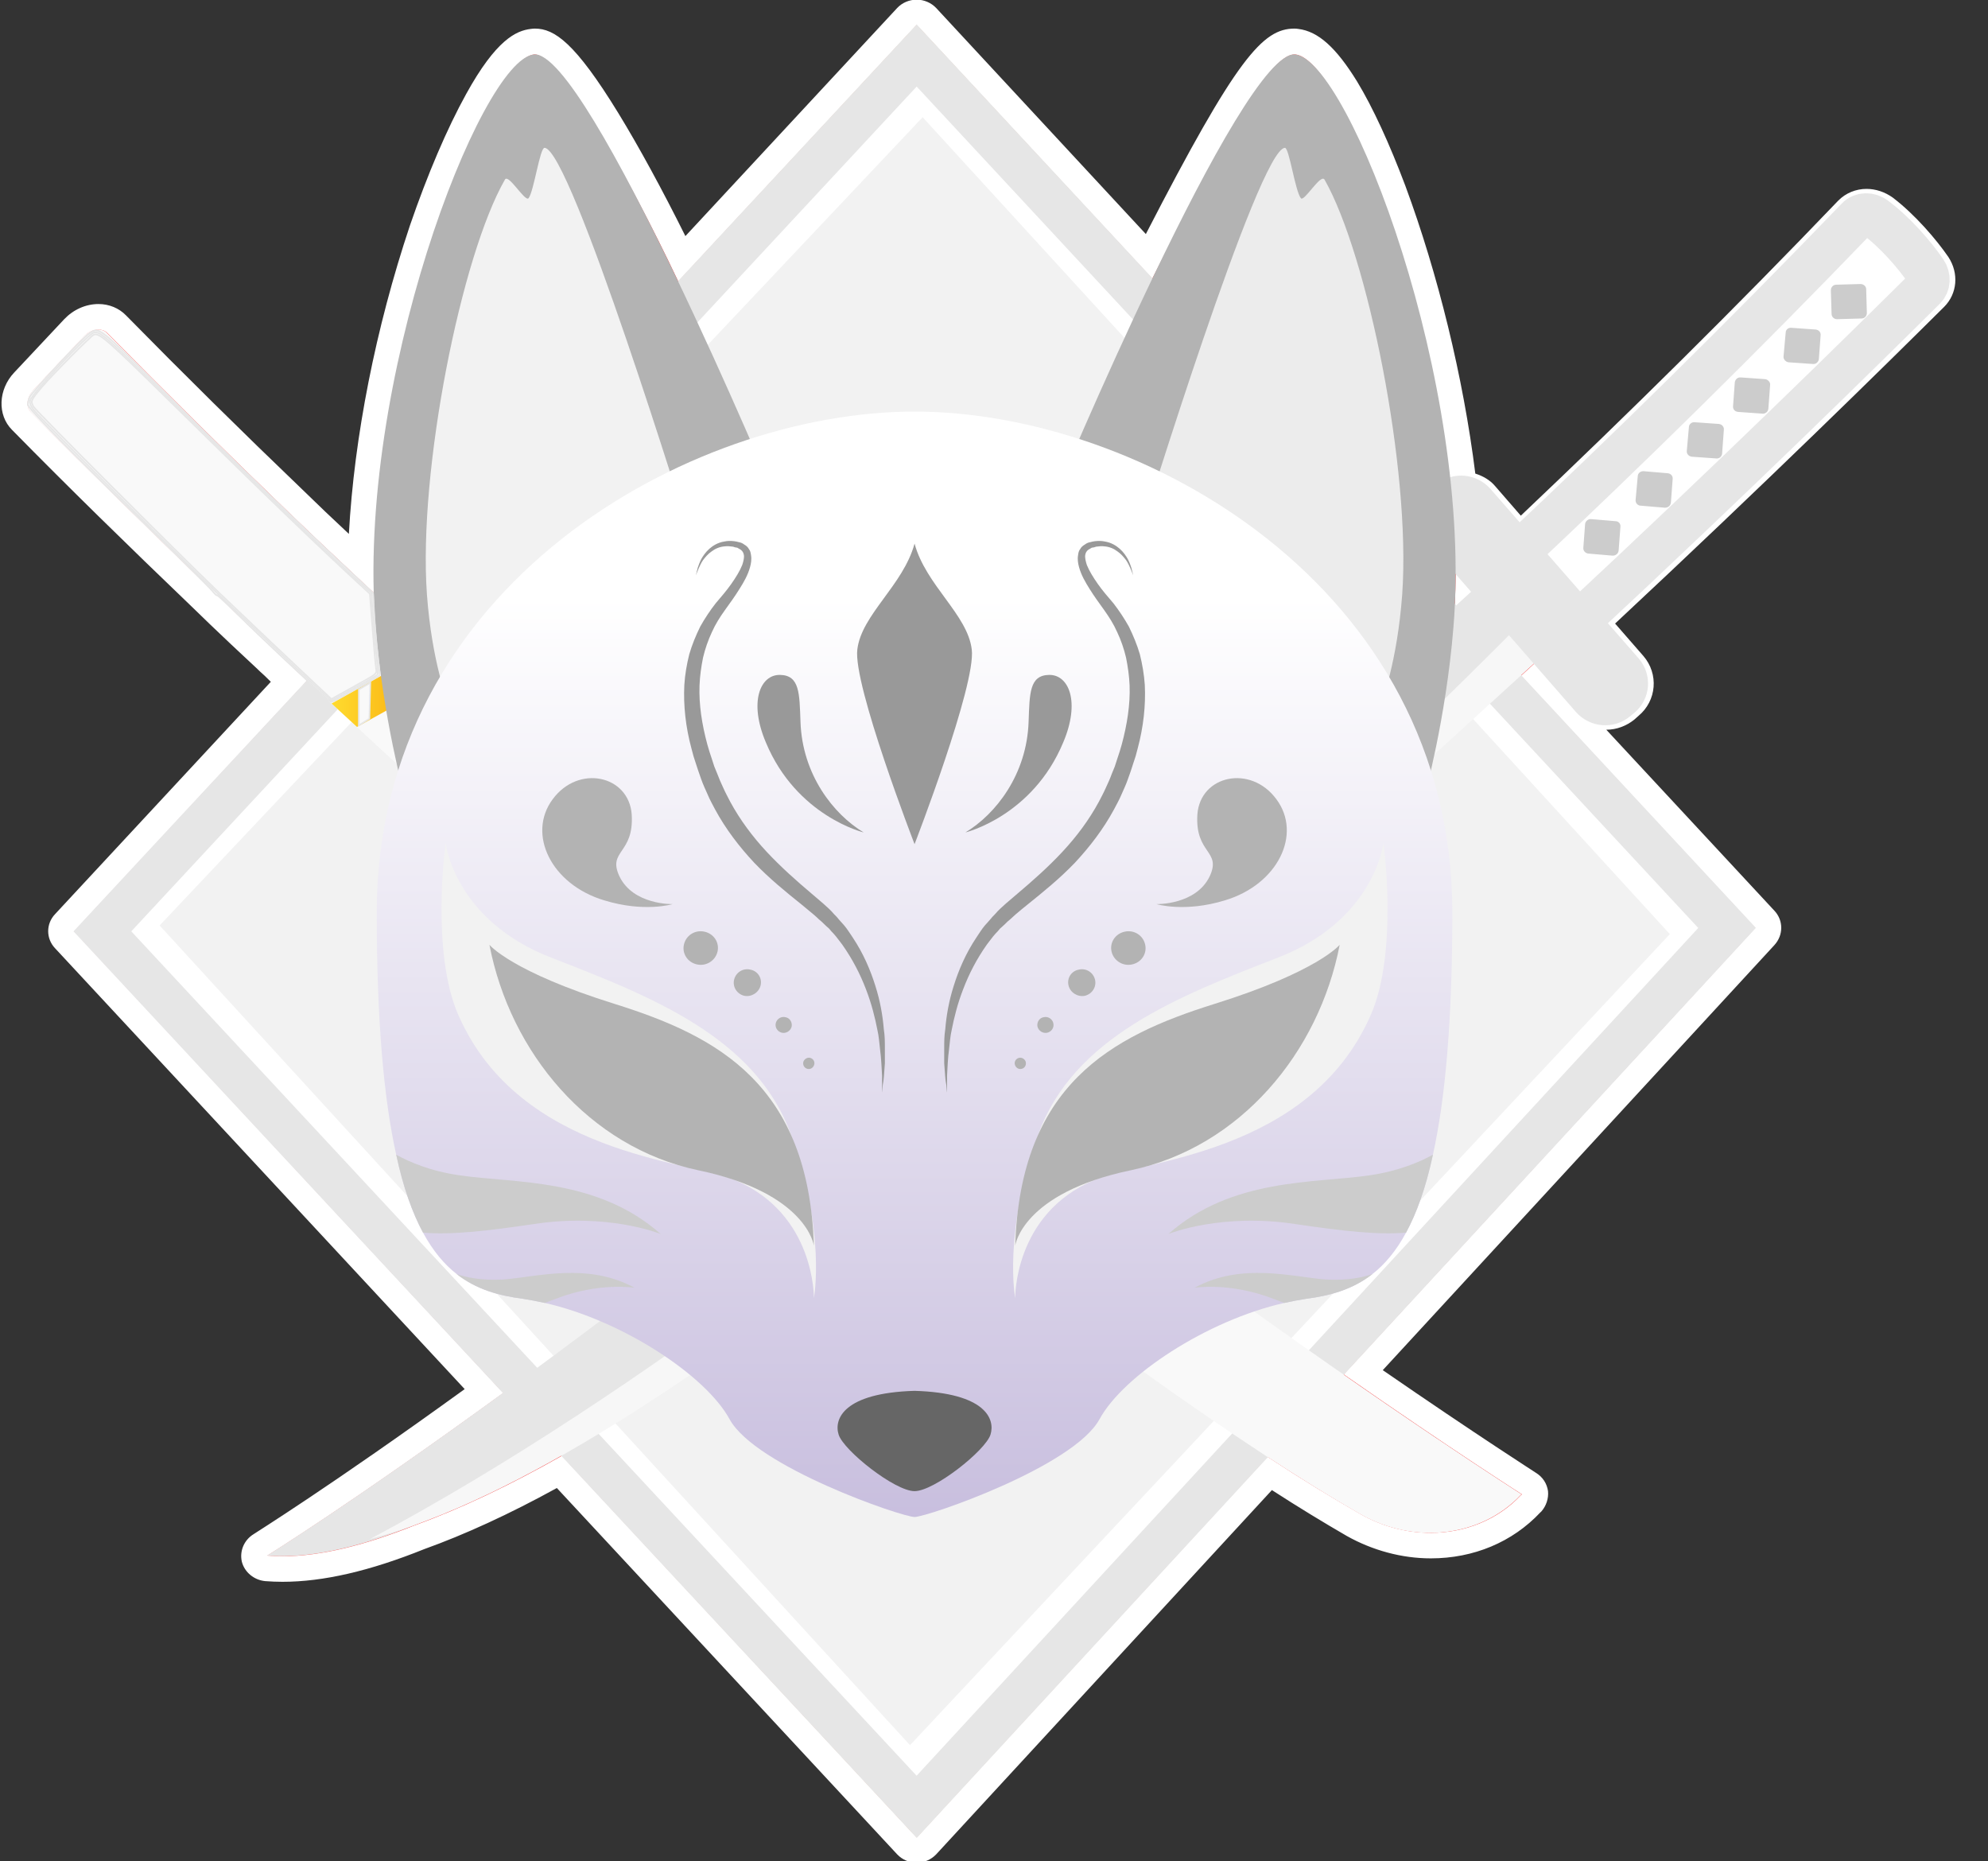 <?xml version="1.0" encoding="UTF-8" standalone="no"?>
<svg
   width="47"
   height="44"
   viewBox="0 0 47 44"
   fill="none"
   version="1.1"
   id="svg144"
   sodipodi:docname="logo.svg"
   inkscape:version="1.3 (0e150ed, 2023-07-21)"
   xmlns:inkscape="http://www.inkscape.org/namespaces/inkscape"
   xmlns:sodipodi="http://sodipodi.sourceforge.net/DTD/sodipodi-0.dtd"
   xmlns="http://www.w3.org/2000/svg"
   xmlns:svg="http://www.w3.org/2000/svg">
  <rect x="0" y="0" width="47" height="44" fill="#333333" stroke="none"/>
  <sodipodi:namedview
     id="namedview144"
     pagecolor="#ffffff"
     bordercolor="#999999"
     borderopacity="1"
     inkscape:showpageshadow="2"
     inkscape:pageopacity="0"
     inkscape:pagecheckerboard="0"
     inkscape:deskcolor="#d1d1d1"
     inkscape:zoom="23.34945"
     inkscape:cx="26.017744"
     inkscape:cy="20.343092"
     inkscape:window-width="1440"
     inkscape:window-height="570"
     inkscape:window-x="0"
     inkscape:window-y="25"
     inkscape:window-maximized="0"
     inkscape:current-layer="g49" />
  <g
     clip-path="url(#clip0_1678_2172)"
     id="g49">
    <path
       fill-rule="evenodd"
       clip-rule="evenodd"
       d="M21.672 43.731C21.588 43.731 21.505 43.699 21.446 43.633L13.223 34.793C12.03 35.461 10.919 35.982 9.918 36.333C8.682 36.838 7.588 37.09 6.678 37.09C6.545 37.09 6.417 37.085 6.294 37.074C6.169 37.066 6.052 36.976 6.019 36.846C5.994 36.724 6.044 36.585 6.161 36.52C6.178 36.504 8.064 35.339 11.445 32.886L1.528 22.212C1.419 22.098 1.419 21.927 1.528 21.813L6.837 16.101L6.653 15.938L5.677 15.017C5.354 14.707 5.037 14.403 4.725 14.104C3.264 12.703 1.845 11.31 0.509 9.957C0.267 9.713 0.292 9.297 0.568 9.012L1.745 7.757C1.903 7.586 2.12 7.488 2.329 7.488C2.496 7.488 2.646 7.553 2.755 7.659C4.107 9.036 5.51 10.421 6.929 11.79C7.446 12.285 7.961 12.774 8.473 13.257C8.496 13.273 8.515 13.292 8.532 13.314C8.64 7.806 11.22 1.157 12.581 0.986C12.603 0.98 12.625 0.978 12.647 0.978C12.94 0.978 13.357 1.206 14.35 2.827C14.893 3.707 15.527 4.889 16.12 6.119L21.446 0.391C21.505 0.334 21.588 0.293 21.672 0.293C21.755 0.293 21.839 0.334 21.897 0.391L27.165 6.062C29.076 2.322 29.903 0.978 30.604 0.978C30.621 0.978 30.64 0.98 30.663 0.986C32.007 1.141 34.019 6.551 34.603 11.456C34.803 11.464 34.987 11.546 35.112 11.684L35.939 12.63C38.593 10.12 41.198 7.537 43.694 4.946C43.803 4.832 43.961 4.767 44.128 4.767C44.278 4.767 44.429 4.816 44.554 4.913C45.055 5.288 45.539 5.85 45.806 6.241C45.973 6.502 45.956 6.828 45.748 7.04C44.328 8.45 41.423 11.293 37.758 14.724L38.618 15.701C38.877 15.995 38.844 16.443 38.535 16.696L38.435 16.777C38.301 16.891 38.142 16.948 37.967 16.948C37.75 16.948 37.55 16.858 37.416 16.704L36.623 15.791L36.389 15.995L41.715 21.731C41.824 21.845 41.824 22.024 41.724 22.139L32.224 32.438C34.645 34.116 36.131 35.062 36.147 35.07C36.222 35.118 36.281 35.2 36.289 35.282C36.298 35.371 36.273 35.461 36.206 35.526L36.189 35.55C35.588 36.186 34.745 36.536 33.827 36.536C33.192 36.536 32.558 36.365 31.998 36.047C31.406 35.705 30.738 35.298 30.02 34.833L21.905 43.633C21.847 43.699 21.764 43.731 21.672 43.731ZM34.72 13.64C34.725 13.64 34.731 13.637 34.736 13.632L34.72 13.616C34.72 13.626 34.72 13.635 34.72 13.64Z"
       fill="url(#paint0_radial_1678_2172)"
       id="path1" />
    <path
       fill-rule="evenodd"
       clip-rule="evenodd"
       d="M22.131 0.187L27.09 5.533C29.235 1.369 29.853 0.676 30.604 0.676C30.632 0.676 30.663 0.679 30.696 0.684C31.164 0.741 31.589 1.124 32.082 1.923C32.458 2.542 32.85 3.398 33.225 4.392C33.994 6.47 34.595 8.914 34.879 11.195C35.062 11.253 35.229 11.35 35.346 11.489L35.955 12.19C38.527 9.753 41.056 7.252 43.46 4.742C43.636 4.563 43.878 4.465 44.128 4.465C44.345 4.465 44.562 4.538 44.746 4.669C45.272 5.068 45.781 5.663 46.065 6.078C46.315 6.461 46.274 6.942 45.965 7.252C44.571 8.637 41.757 11.407 38.184 14.74L38.852 15.506C39.219 15.93 39.169 16.565 38.735 16.924L38.635 17.013C38.452 17.16 38.218 17.25 37.976 17.25L41.949 21.527C42.166 21.756 42.166 22.106 41.949 22.342L32.691 32.389C34.937 33.937 36.306 34.809 36.314 34.817C36.473 34.915 36.573 35.07 36.598 35.249C36.615 35.42 36.556 35.599 36.44 35.73L36.414 35.754C35.755 36.455 34.837 36.838 33.827 36.838C33.142 36.838 32.449 36.65 31.84 36.308C31.305 35.998 30.713 35.64 30.07 35.224L22.131 43.837C22.014 43.959 21.847 44.033 21.672 44.033C21.496 44.033 21.329 43.959 21.213 43.837L13.165 35.175C12.038 35.795 10.986 36.276 10.034 36.618C8.74 37.139 7.639 37.392 6.678 37.392C6.539 37.392 6.403 37.386 6.269 37.376C6.011 37.351 5.785 37.172 5.718 36.919C5.66 36.667 5.769 36.406 5.994 36.267C6.011 36.251 7.789 35.151 10.986 32.837L1.302 22.416C1.085 22.187 1.085 21.837 1.302 21.609L6.403 16.117C6.353 16.068 6.303 16.019 6.253 15.97C6.186 15.911 6.122 15.851 6.061 15.791L5.46 15.229C5.137 14.925 4.82 14.62 4.508 14.316C3.047 12.915 1.62 11.521 0.284 10.161C-0.067 9.81 -0.042 9.207 0.334 8.808L1.519 7.545C1.736 7.317 2.029 7.187 2.329 7.187C2.58 7.187 2.813 7.284 2.98 7.456C4.324 8.824 5.727 10.21 7.146 11.57C7.513 11.929 7.881 12.279 8.248 12.621C8.373 10.332 8.882 7.749 9.692 5.329C10.11 4.115 10.569 3.039 11.02 2.224C11.729 0.937 12.205 0.725 12.547 0.684C12.581 0.679 12.614 0.676 12.647 0.676C13.107 0.676 13.599 1.01 14.618 2.673C15.102 3.463 15.661 4.49 16.204 5.581L21.213 0.187C21.329 0.065 21.496 -0.008 21.672 -0.008C21.847 -0.008 22.014 0.065 22.131 0.187ZM16.037 6.657C14.793 4.025 13.207 1.287 12.647 1.287C12.636 1.287 12.628 1.287 12.622 1.287C11.545 1.418 8.724 8.197 8.849 14.023C8.654 13.844 8.457 13.659 8.256 13.469C7.744 12.991 7.229 12.502 6.712 12.002C5.343 10.682 3.949 9.305 2.538 7.871C2.479 7.814 2.404 7.79 2.329 7.79C2.212 7.79 2.079 7.847 1.978 7.961L0.793 9.216C0.634 9.387 0.601 9.615 0.735 9.745C2.029 11.057 3.448 12.45 4.942 13.884C5.254 14.189 5.571 14.493 5.894 14.797C6.089 14.982 6.286 15.169 6.486 15.359C6.614 15.479 6.74 15.598 6.862 15.718C6.996 15.843 7.129 15.968 7.263 16.093L1.761 22.016L11.904 32.927C8.298 35.55 6.32 36.773 6.32 36.773C6.436 36.783 6.556 36.789 6.678 36.789C7.58 36.789 8.632 36.528 9.809 36.056C10.894 35.664 12.055 35.11 13.29 34.41L21.672 43.43L29.961 34.434C30.755 34.956 31.489 35.404 32.157 35.787C32.683 36.088 33.259 36.235 33.827 36.235C34.628 36.235 35.404 35.933 35.955 35.347C35.967 35.341 35.975 35.333 35.98 35.322C35.98 35.322 34.386 34.312 31.765 32.487L41.49 21.935L35.955 15.979C36.184 15.767 36.414 15.557 36.648 15.351L37.65 16.508C37.733 16.598 37.85 16.647 37.967 16.647C38.059 16.647 38.159 16.614 38.234 16.549L38.335 16.467C38.51 16.321 38.527 16.068 38.385 15.897L37.341 14.699C41.098 11.195 44.087 8.262 45.522 6.828C45.631 6.722 45.639 6.551 45.547 6.413C45.289 6.03 44.821 5.492 44.362 5.15C44.295 5.093 44.212 5.068 44.128 5.068C44.053 5.068 43.97 5.101 43.919 5.158C41.215 7.969 38.535 10.609 35.914 13.07L34.879 11.88C34.803 11.799 34.687 11.758 34.57 11.758C34.486 11.758 34.403 11.782 34.328 11.823C33.776 6.502 31.623 1.401 30.629 1.287C30.618 1.287 30.61 1.287 30.604 1.287C29.978 1.279 28.668 3.781 27.24 6.592L21.672 0.595L16.037 6.657ZM34.394 14.292C34.419 13.803 34.419 13.306 34.411 12.793L35.162 13.656C34.917 13.884 34.673 14.11 34.428 14.333L34.394 14.292Z"
       fill="white"
       id="path2" />
    <path
       d="M21.672 0.595L1.761 22.016L21.672 43.429L41.49 21.935L21.672 0.595Z"
       fill="url(#paint1_linear_1678_2172)"
       id="path3" />
    <path
       d="M 21.672,1.312 4.085,20.226 2.421,22.016 21.672,42.712 40.831,21.935 Z"
       fill="url(#paint2_linear_1678_2172)"
       id="path4"
       sodipodi:nodetypes="cccccc"
       style="fill:#ffffff;stroke:#e6e6e6" />
    <path
       d="M 21.813,2.771 3.774,21.877 21.514,41.254 39.478,22.082 Z"
       fill="url(#paint3_radial_1678_2172)"
       id="path5"
       style="fill:#f2f2f2" />
    <path
       d="M6.311 36.773C6.311 36.773 17.498 29.855 35.321 13.493L36.64 15.001C25.537 25.161 12.247 37.253 6.311 36.773Z"
       fill="url(#paint4_linear_1678_2172)"
       id="path6"
       style="fill:#e6e6e6" />
    <path
       d="M44.345 5.15C44.804 5.492 45.272 6.03 45.531 6.413C45.623 6.551 45.614 6.722 45.506 6.828C44.061 8.262 41.056 11.22 37.266 14.748L35.839 13.118C38.477 10.641 41.181 7.985 43.903 5.158C44.011 5.044 44.203 5.036 44.345 5.15Z"
       fill="url(#paint5_linear_1678_2172)"
       id="path7"
       style="stroke:#e6e6e6;fill:#ffffff" />
    <path
       d="M36.122 14.561L36.732 15.261C26.655 24.453 15.694 34.548 8.749 36.381C21.63 29.521 36.122 14.561 36.122 14.561Z"
       fill="#F7F7F7"
       id="path8" />
    <path
       d="M34.136 12.491L37.633 16.5C37.784 16.671 38.042 16.695 38.218 16.549L38.318 16.467C38.493 16.321 38.51 16.068 38.368 15.897L34.862 11.888C34.712 11.717 34.453 11.693 34.277 11.839L34.177 11.921C34.002 12.067 33.985 12.32 34.136 12.491Z"
       fill="url(#paint6_linear_1678_2172)"
       id="path9"
       style="stroke:#e6e6e6" />
    <path
       d="M37.55 13.086L38.126 13.135C38.201 13.135 38.26 13.086 38.268 13.012L38.31 12.45C38.318 12.385 38.268 12.32 38.193 12.32L37.617 12.271C37.55 12.263 37.483 12.32 37.475 12.385L37.433 12.947C37.425 13.021 37.483 13.078 37.55 13.086Z"
       fill="url(#paint7_linear_1678_2172)"
       id="path10"
       style="fill:#cccccc" />
    <path
       d="M38.785 11.953L39.361 12.002C39.437 12.002 39.495 11.953 39.503 11.88L39.545 11.326C39.553 11.252 39.503 11.195 39.428 11.187L38.852 11.138C38.785 11.138 38.719 11.187 38.719 11.261L38.669 11.815C38.66 11.888 38.719 11.953 38.785 11.953Z"
       fill="url(#paint8_linear_1678_2172)"
       id="path11"
       style="fill:#cccccc" />
    <path
       d="M39.996 10.796L40.572 10.837C40.647 10.845 40.705 10.796 40.714 10.723L40.755 10.161C40.764 10.096 40.714 10.03 40.639 10.022L40.063 9.981C39.996 9.973 39.929 10.03 39.929 10.096L39.879 10.658C39.871 10.731 39.929 10.788 39.996 10.796Z"
       fill="url(#paint9_linear_1678_2172)"
       id="path12"
       style="fill:#cccccc" />
    <path
       d="M41.09 9.737L41.666 9.778C41.732 9.786 41.799 9.737 41.807 9.664L41.849 9.101C41.858 9.036 41.799 8.971 41.732 8.963L41.156 8.922C41.081 8.914 41.023 8.971 41.014 9.036L40.973 9.598C40.964 9.672 41.014 9.729 41.09 9.737Z"
       fill="url(#paint10_linear_1678_2172)"
       id="path13"
       style="fill:#cccccc" />
    <path
       d="M42.283 8.564L42.859 8.604C42.934 8.613 42.993 8.555 43.001 8.49L43.043 7.928C43.051 7.855 43.001 7.798 42.926 7.79L42.35 7.749C42.283 7.741 42.217 7.79 42.217 7.863L42.166 8.425C42.158 8.49 42.217 8.555 42.283 8.564Z"
       fill="url(#paint11_linear_1678_2172)"
       id="path14"
       style="fill:#cccccc" />
    <path
       d="M43.427 7.545L44.011 7.529C44.078 7.529 44.136 7.472 44.136 7.398L44.12 6.836C44.12 6.771 44.061 6.714 43.986 6.714L43.41 6.73C43.343 6.73 43.285 6.787 43.285 6.861L43.302 7.423C43.302 7.488 43.36 7.545 43.427 7.545Z"
       fill="url(#paint12_linear_1678_2172)"
       id="path15"
       style="fill:#cccccc" />
    <path
       d="M35.972 35.322C35.967 35.333 35.958 35.341 35.947 35.347C35.004 36.341 33.426 36.52 32.149 35.787C26.747 32.699 16.504 24.55 9.517 18.178C9.155 17.847 8.796 17.516 8.44 17.184C8.24 17 8.039 16.815 7.839 16.63C7.711 16.511 7.583 16.391 7.455 16.272C7.254 16.087 7.057 15.902 6.862 15.718C6.734 15.598 6.606 15.479 6.478 15.359C6.278 15.169 6.08 14.982 5.885 14.797C5.563 14.493 5.245 14.189 4.934 13.884C3.439 12.45 2.02 11.057 0.726 9.745C0.601 9.615 0.626 9.387 0.785 9.216L1.97 7.961C2.137 7.773 2.396 7.733 2.529 7.871C3.94 9.305 5.334 10.682 6.704 12.002C7.221 12.502 7.736 12.991 8.248 13.469C8.448 13.659 8.649 13.846 8.849 14.031C8.977 14.151 9.105 14.27 9.233 14.39C9.433 14.574 9.634 14.759 9.834 14.944C9.962 15.063 10.09 15.183 10.218 15.302C10.418 15.487 10.622 15.672 10.828 15.856C10.983 15.998 11.142 16.142 11.303 16.288C23.867 27.647 35.972 35.322 35.972 35.322Z"
       fill="url(#paint13_linear_1678_2172)"
       id="path16"
       style="fill:#f9f9f9" />
    <path
       d="M6.704 12.002C7.221 12.502 7.736 12.991 8.248 13.469C8.448 13.659 8.649 13.846 8.849 14.031C8.977 14.151 9.105 14.27 9.233 14.39C9.433 14.574 9.634 14.759 9.834 14.944C9.962 15.063 10.09 15.183 10.218 15.302C10.418 15.487 10.622 15.672 10.828 15.856C10.983 15.998 11.142 16.142 11.303 16.288L9.517 18.178C9.155 17.847 8.796 17.516 8.44 17.184C8.24 17 8.039 16.815 7.839 16.63C7.711 16.511 7.583 16.391 7.455 16.272C7.255 16.087 7.057 15.902 6.862 15.718C6.734 15.598 6.606 15.479 6.478 15.359C6.278 15.169 6.08 14.982 5.885 14.797C5.563 14.493 5.245 14.189 4.934 13.884L6.704 12.002Z"
       fill="url(#paint14_linear_1678_2172)"
       id="path17"
       style="fill:#f9f9f9" />
    <path
       d="M10.218 15.302C10.418 15.487 10.622 15.672 10.828 15.856L8.44 17.184C8.24 17 8.039 16.815 7.839 16.63L10.218 15.302Z"
       fill="url(#paint15_linear_1678_2172)"
       id="path18" />
    <path
       d="M9.233 14.39C9.433 14.574 9.634 14.759 9.834 14.944L7.455 16.272C7.255 16.087 7.057 15.902 6.862 15.718L9.233 14.39Z"
       fill="url(#paint16_linear_1678_2172)"
       id="path19"
       style="fill:#f9f9f9" />
    <path
       d="M8.248 13.469C8.448 13.659 8.649 13.846 8.849 14.031L6.478 15.359C6.278 15.169 6.08 14.982 5.885 14.797L8.248 13.469Z"
       fill="url(#paint17_linear_1678_2172)"
       id="path20"
       style="fill:#f9f9f9" />
    <path
       d="M18.316 11.749C18.316 11.749 13.891 1.157 12.622 1.287C11.354 1.418 8.398 9.093 8.882 14.838C9.058 16.997 9.567 18.83 9.567 18.83L18.316 11.749Z"
       fill="url(#paint18_linear_1678_2172)"
       id="path21"
       style="fill:#b3b3b3" />
    <path
       d="M24.927 11.749C24.927 11.749 29.352 1.157 30.621 1.287C31.89 1.418 34.845 9.093 34.361 14.838C34.186 16.997 33.676 18.83 33.676 18.83L24.927 11.749Z"
       fill="url(#paint19_linear_1678_2172)"
       id="path22"
       style="fill:#b3b3b3" />
    <path
       d="M26.981 12.524C26.981 12.524 29.761 3.495 30.379 3.495C30.479 3.495 30.621 4.522 30.755 4.685C30.83 4.783 31.222 4.098 31.314 4.245C32.332 6.03 33.359 11.106 33.151 14.047C33.034 15.661 32.658 16.614 32.658 16.614L26.981 12.524Z"
       fill="url(#paint20_linear_1678_2172)"
       id="path23"
       style="fill:#ececec" />
    <path
       d="M16.27 12.524C16.27 12.524 13.491 3.495 12.873 3.495C12.764 3.495 12.622 4.522 12.497 4.685C12.414 4.783 12.021 4.098 11.938 4.245C10.911 6.03 9.884 11.106 10.093 14.047C10.21 15.661 10.594 16.614 10.594 16.614L16.27 12.524Z"
       fill="url(#paint21_linear_1678_2172)"
       id="path24"
       style="fill:#f2f2f2" />
    <path
       d="M34.336 21.576C34.336 24.135 34.169 25.976 33.877 27.296C33.71 28.078 33.493 28.673 33.242 29.138C33.008 29.57 32.741 29.887 32.449 30.115C31.982 30.482 31.447 30.629 30.88 30.702C30.707 30.729 30.535 30.762 30.362 30.8C28.526 31.215 26.555 32.519 25.996 33.546C25.387 34.67 21.922 35.86 21.622 35.86C21.321 35.86 17.857 34.67 17.247 33.546C16.688 32.519 14.718 31.215 12.881 30.8C12.709 30.762 12.536 30.729 12.364 30.702C11.796 30.629 11.262 30.482 10.794 30.115C10.502 29.887 10.235 29.57 10.001 29.138C9.751 28.673 9.534 28.078 9.367 27.296C9.074 25.976 8.907 24.135 8.907 21.576C8.907 13.835 16.296 9.729 21.622 9.729C26.948 9.729 34.336 13.835 34.336 21.576Z"
       fill="url(#paint22_linear_1678_2172)"
       id="path25" />
    <path
       d="M15.619 29.17C15.561 29.146 14.342 28.673 12.631 28.934C11.47 29.105 10.661 29.195 10.001 29.138C9.751 28.673 9.534 28.078 9.367 27.296C9.675 27.467 10.176 27.687 10.878 27.785C12.155 27.973 14.125 27.842 15.619 29.17Z"
       fill="url(#paint23_linear_1678_2172)"
       id="path26"
       style="fill:#cccccc" />
    <path
       d="M15.002 30.441C15.002 30.441 14.167 30.303 13.14 30.702C13.051 30.735 12.965 30.767 12.881 30.8C12.709 30.762 12.536 30.729 12.364 30.702C11.796 30.629 11.262 30.482 10.794 30.116C10.995 30.189 11.379 30.278 11.905 30.246C12.714 30.181 13.891 29.838 15.002 30.441Z"
       fill="url(#paint24_linear_1678_2172)"
       id="path27"
       style="fill:#cccccc" />
    <path
       d="M10.535 19.922C10.535 19.922 10.736 21.756 13.048 22.644C15.352 23.54 17.873 24.509 18.7 26.824C19.535 29.146 19.242 30.686 19.242 30.686C19.242 30.686 19.276 28.698 17.381 27.899C16.279 27.435 12.297 27.296 10.844 24.012C10.176 22.521 10.535 19.922 10.535 19.922Z"
       fill="url(#paint25_linear_1678_2172)"
       id="path28"
       style="fill:#f2f2f2" />
    <path
       d="M11.571 22.334C11.571 22.334 12.088 22.97 14.543 23.735C16.988 24.501 19.117 25.65 19.242 29.447C19.242 29.447 19.084 28.201 16.504 27.663C13.925 27.117 12.063 24.884 11.571 22.334Z"
       fill="url(#paint26_linear_1678_2172)"
       id="path29"
       style="fill:#b3b3b3" />
    <path
       d="M21.622 32.878C19.944 32.927 19.71 33.546 19.827 33.913C19.944 34.287 21.154 35.249 21.622 35.249C22.089 35.249 23.3 34.287 23.417 33.913C23.533 33.546 23.3 32.927 21.622 32.878Z"
       fill="url(#paint27_linear_1678_2172)"
       id="path30"
       style="fill:#666666" />
    <path
       d="M33.877 27.296C33.71 28.078 33.493 28.673 33.242 29.138C32.583 29.195 31.773 29.105 30.613 28.934C28.901 28.673 27.683 29.146 27.624 29.17C29.118 27.842 31.088 27.973 32.366 27.785C33.059 27.687 33.568 27.467 33.877 27.296Z"
       fill="url(#paint28_linear_1678_2172)"
       id="path31"
       style="fill:#cccccc" />
    <path
       d="M32.449 30.116C31.982 30.482 31.447 30.629 30.88 30.702C30.707 30.729 30.535 30.762 30.362 30.8C30.279 30.767 30.192 30.735 30.103 30.702C29.068 30.303 28.242 30.441 28.242 30.441C29.352 29.838 30.529 30.181 31.339 30.246C31.865 30.278 32.249 30.189 32.449 30.116Z"
       fill="url(#paint29_linear_1678_2172)"
       id="path32"
       style="fill:#cccccc" />
    <path
       d="M32.708 19.922C32.708 19.922 32.508 21.756 30.195 22.644C27.891 23.54 25.37 24.509 24.544 26.824C23.709 29.146 24.001 30.686 24.001 30.686C24.001 30.686 23.967 28.698 25.863 27.899C26.964 27.435 30.947 27.296 32.399 24.012C33.067 22.521 32.708 19.922 32.708 19.922Z"
       fill="url(#paint30_linear_1678_2172)"
       id="path33"
       style="fill:#f2f2f2" />
    <path
       d="M31.673 22.334C31.673 22.334 31.155 22.97 28.701 23.735C26.255 24.501 24.126 25.65 24.001 29.447C24.001 29.447 24.16 28.201 26.739 27.663C29.319 27.117 31.18 24.884 31.673 22.334Z"
       fill="url(#paint31_linear_1678_2172)"
       id="path34"
       style="fill:#b3b3b3" />
    <path
       d="M16.454 13.599C16.454 13.599 16.462 13.542 16.496 13.42C16.513 13.371 16.538 13.298 16.579 13.216C16.621 13.143 16.68 13.053 16.771 12.972C16.855 12.898 16.972 12.825 17.122 12.801C17.197 12.784 17.272 12.784 17.356 12.793L17.406 12.801C17.428 12.806 17.45 12.812 17.473 12.817C17.514 12.825 17.556 12.841 17.598 12.874C17.64 12.898 17.681 12.931 17.706 12.98C17.74 13.021 17.748 13.069 17.756 13.127C17.773 13.224 17.756 13.322 17.731 13.412C17.681 13.591 17.59 13.754 17.481 13.925C17.381 14.088 17.256 14.259 17.139 14.422C17.022 14.585 16.913 14.756 16.83 14.944C16.741 15.134 16.671 15.335 16.621 15.546C16.579 15.758 16.546 15.978 16.538 16.206C16.521 16.655 16.596 17.127 16.721 17.592L16.771 17.763L16.83 17.942L16.888 18.121L16.955 18.284C16.997 18.398 17.047 18.512 17.097 18.618C17.147 18.733 17.206 18.838 17.264 18.953C17.498 19.384 17.79 19.775 18.124 20.134C18.458 20.492 18.825 20.818 19.192 21.128C19.281 21.204 19.37 21.28 19.459 21.356C19.56 21.446 19.635 21.511 19.718 21.609C19.763 21.652 19.805 21.698 19.843 21.747C19.882 21.791 19.921 21.834 19.96 21.878C20.035 21.967 20.094 22.065 20.161 22.163C20.411 22.538 20.578 22.929 20.695 23.304C20.812 23.67 20.87 24.021 20.895 24.33C20.92 24.485 20.92 24.632 20.92 24.77C20.92 24.906 20.92 25.028 20.92 25.137C20.904 25.357 20.895 25.536 20.87 25.65C20.862 25.773 20.854 25.829 20.854 25.829C20.854 25.829 20.854 25.773 20.854 25.65C20.854 25.593 20.854 25.52 20.854 25.43C20.848 25.349 20.843 25.251 20.837 25.137C20.831 25.028 20.82 24.909 20.803 24.778C20.787 24.648 20.779 24.501 20.745 24.355C20.687 24.053 20.603 23.719 20.47 23.377C20.336 23.026 20.152 22.668 19.91 22.326C19.843 22.244 19.785 22.155 19.71 22.073C19.671 22.035 19.635 21.994 19.601 21.951C19.562 21.918 19.523 21.883 19.485 21.845L19.426 21.788L19.359 21.731C19.32 21.693 19.279 21.655 19.234 21.617C19.145 21.541 19.053 21.465 18.959 21.389C18.583 21.087 18.191 20.77 17.832 20.395C17.481 20.02 17.155 19.596 16.905 19.132C16.846 19.018 16.78 18.904 16.73 18.781C16.68 18.667 16.621 18.545 16.579 18.423L16.513 18.235L16.454 18.056L16.396 17.877L16.346 17.689C16.212 17.192 16.154 16.679 16.179 16.19C16.195 15.938 16.237 15.701 16.296 15.465C16.362 15.237 16.454 15.017 16.554 14.813C16.663 14.618 16.788 14.43 16.922 14.259C17.055 14.104 17.18 13.958 17.289 13.803C17.398 13.648 17.489 13.501 17.548 13.355C17.573 13.281 17.59 13.208 17.59 13.143C17.584 13.078 17.559 13.029 17.514 12.996C17.489 12.98 17.456 12.964 17.431 12.947L17.381 12.939L17.331 12.923C17.264 12.915 17.197 12.906 17.139 12.915C17.014 12.923 16.905 12.972 16.821 13.037C16.738 13.094 16.671 13.175 16.621 13.241C16.571 13.314 16.546 13.379 16.521 13.428C16.471 13.542 16.454 13.599 16.454 13.599Z"
       fill="url(#paint32_linear_1678_2172)"
       id="path35"
       style="fill:#999999" />
    <path
       d="M20.419 19.678C20.419 19.678 18.833 19.295 18.107 17.551C17.698 16.59 17.974 15.946 18.441 15.954C18.909 15.962 18.9 16.394 18.925 17.062C18.967 18.309 19.701 19.246 20.419 19.678Z"
       fill="url(#paint33_linear_1678_2172)"
       id="path36"
       style="fill:#999999" />
    <path
       d="M26.789 13.599C26.789 13.599 26.772 13.542 26.722 13.428C26.697 13.379 26.672 13.314 26.622 13.241C26.572 13.175 26.505 13.094 26.422 13.037C26.338 12.972 26.23 12.923 26.105 12.915C26.046 12.906 25.979 12.915 25.913 12.923L25.863 12.939L25.812 12.947C25.787 12.964 25.754 12.98 25.729 12.996C25.684 13.029 25.659 13.078 25.654 13.143C25.654 13.208 25.671 13.281 25.695 13.355C25.754 13.501 25.846 13.648 25.954 13.803C26.063 13.958 26.188 14.104 26.322 14.259C26.455 14.43 26.58 14.618 26.689 14.813C26.789 15.017 26.881 15.237 26.948 15.465C27.006 15.701 27.048 15.938 27.065 16.19C27.09 16.679 27.031 17.192 26.898 17.689L26.848 17.877L26.789 18.056L26.731 18.235L26.664 18.423C26.622 18.545 26.564 18.667 26.514 18.781C26.463 18.904 26.397 19.018 26.338 19.132C26.088 19.596 25.762 20.02 25.412 20.395C25.053 20.77 24.66 21.087 24.285 21.389C24.19 21.465 24.098 21.541 24.009 21.617C23.965 21.655 23.923 21.693 23.884 21.731L23.817 21.788L23.759 21.845C23.72 21.883 23.681 21.918 23.642 21.951C23.608 21.994 23.572 22.035 23.533 22.073C23.458 22.155 23.4 22.244 23.333 22.326C23.091 22.668 22.907 23.026 22.774 23.377C22.64 23.719 22.557 24.053 22.498 24.355C22.465 24.501 22.456 24.648 22.44 24.778C22.423 24.909 22.412 25.028 22.406 25.137C22.401 25.251 22.395 25.349 22.39 25.43C22.39 25.52 22.39 25.593 22.39 25.65C22.39 25.773 22.39 25.829 22.39 25.829C22.39 25.829 22.381 25.773 22.373 25.65C22.348 25.536 22.34 25.357 22.323 25.137C22.323 25.028 22.323 24.906 22.323 24.77C22.323 24.632 22.323 24.485 22.348 24.33C22.373 24.021 22.431 23.67 22.548 23.304C22.665 22.929 22.832 22.538 23.083 22.163C23.149 22.065 23.208 21.967 23.283 21.878C23.322 21.834 23.361 21.791 23.4 21.747C23.439 21.698 23.48 21.652 23.525 21.609C23.608 21.511 23.684 21.446 23.784 21.356C23.873 21.28 23.962 21.204 24.051 21.128C24.418 20.818 24.786 20.492 25.119 20.134C25.453 19.775 25.746 19.384 25.979 18.953C26.038 18.838 26.096 18.733 26.146 18.618C26.196 18.512 26.247 18.398 26.288 18.284L26.355 18.121L26.413 17.942L26.472 17.763L26.522 17.592C26.647 17.127 26.722 16.655 26.706 16.206C26.697 15.978 26.664 15.758 26.622 15.546C26.572 15.335 26.503 15.134 26.413 14.944C26.33 14.756 26.221 14.585 26.105 14.422C25.988 14.259 25.863 14.088 25.762 13.925C25.654 13.754 25.562 13.591 25.512 13.412C25.487 13.322 25.47 13.224 25.487 13.127C25.495 13.069 25.503 13.021 25.537 12.98C25.562 12.931 25.604 12.898 25.645 12.874C25.687 12.841 25.729 12.825 25.771 12.817C25.793 12.812 25.815 12.806 25.837 12.801L25.887 12.793C25.971 12.784 26.046 12.784 26.121 12.801C26.271 12.825 26.388 12.898 26.472 12.972C26.564 13.053 26.622 13.143 26.664 13.216C26.706 13.298 26.731 13.371 26.747 13.42C26.781 13.542 26.789 13.599 26.789 13.599Z"
       fill="url(#paint34_linear_1678_2172)"
       id="path37"
       style="fill:#999999" />
    <path
       d="M22.974 15.351C22.874 14.528 21.889 13.835 21.622 12.85C21.354 13.835 20.369 14.528 20.269 15.351C20.161 16.182 21.622 19.955 21.622 19.955C21.622 19.955 23.082 16.182 22.974 15.351Z"
       fill="url(#paint35_linear_1678_2172)"
       id="path38"
       style="fill:#999999" />
    <path
       d="M22.824 19.678C22.824 19.678 24.41 19.295 25.136 17.551C25.545 16.59 25.27 15.946 24.802 15.954C24.335 15.962 24.343 16.394 24.318 17.062C24.276 18.309 23.542 19.246 22.824 19.678Z"
       fill="url(#paint36_linear_1678_2172)"
       id="path39"
       style="fill:#999999" />
    <path
       d="M27.34 21.372C27.34 21.372 28.275 21.397 28.601 20.712C28.884 20.101 28.25 20.191 28.308 19.254C28.375 18.325 29.569 18.064 30.178 18.895C30.788 19.718 30.212 20.908 28.96 21.283C28.008 21.576 27.34 21.372 27.34 21.372Z"
       fill="url(#paint37_linear_1678_2172)"
       id="path40"
       style="fill:#b3b3b3" />
    <path
       d="M26.28 22.497C26.33 22.709 26.547 22.847 26.764 22.798C26.989 22.75 27.123 22.538 27.073 22.326C27.023 22.106 26.806 21.975 26.589 22.024C26.363 22.073 26.23 22.285 26.28 22.497Z"
       fill="url(#paint38_linear_1678_2172)"
       id="path41"
       style="fill:#b3b3b3" />
    <path
       d="M25.262 23.295C25.303 23.466 25.479 23.572 25.645 23.54C25.821 23.499 25.929 23.328 25.888 23.157C25.846 22.986 25.679 22.88 25.504 22.921C25.328 22.953 25.22 23.124 25.262 23.295Z"
       fill="url(#paint39_linear_1678_2172)"
       id="path42"
       style="fill:#b3b3b3" />
    <path
       d="M24.527 24.265C24.552 24.371 24.66 24.436 24.761 24.412C24.861 24.387 24.928 24.29 24.902 24.184C24.878 24.086 24.777 24.021 24.677 24.045C24.569 24.061 24.51 24.167 24.527 24.265Z"
       fill="url(#paint40_linear_1678_2172)"
       id="path43"
       style="fill:#b3b3b3" />
    <path
       d="M23.992 25.161C24.009 25.235 24.076 25.284 24.151 25.267C24.226 25.251 24.268 25.178 24.251 25.104C24.235 25.039 24.16 24.99 24.093 25.006C24.018 25.023 23.976 25.096 23.992 25.161Z"
       fill="url(#paint41_linear_1678_2172)"
       id="path44"
       style="fill:#b3b3b3" />
    <path
       d="M15.903 21.372C15.903 21.372 14.968 21.397 14.643 20.712C14.359 20.101 14.993 20.191 14.935 19.254C14.868 18.325 13.674 18.064 13.065 18.895C12.455 19.718 13.031 20.908 14.284 21.283C15.235 21.576 15.903 21.372 15.903 21.372Z"
       fill="url(#paint42_linear_1678_2172)"
       id="path45"
       style="fill:#b3b3b3" />
    <path
       d="M16.963 22.497C16.913 22.709 16.696 22.847 16.479 22.798C16.254 22.75 16.12 22.538 16.17 22.326C16.221 22.106 16.438 21.975 16.655 22.024C16.88 22.073 17.014 22.285 16.963 22.497Z"
       fill="url(#paint43_linear_1678_2172)"
       id="path46"
       style="fill:#b3b3b3" />
    <path
       d="M17.982 23.295C17.94 23.466 17.765 23.572 17.598 23.54C17.423 23.499 17.314 23.328 17.356 23.157C17.398 22.986 17.565 22.88 17.74 22.921C17.915 22.953 18.024 23.124 17.982 23.295Z"
       fill="url(#paint44_linear_1678_2172)"
       id="path47"
       style="fill:#b3b3b3" />
    <path
       d="M18.717 24.265C18.692 24.371 18.583 24.436 18.483 24.412C18.383 24.387 18.316 24.29 18.341 24.184C18.366 24.086 18.466 24.021 18.566 24.045C18.675 24.061 18.733 24.167 18.717 24.265Z"
       fill="url(#paint45_linear_1678_2172)"
       id="path48"
       style="fill:#b3b3b3" />
    <path
       d="M19.251 25.161C19.234 25.235 19.167 25.284 19.092 25.267C19.017 25.251 18.975 25.178 18.992 25.104C19.009 25.039 19.084 24.99 19.151 25.006C19.226 25.023 19.267 25.096 19.251 25.161Z"
       fill="url(#paint46_linear_1678_2172)"
       id="path49"
       style="fill:#b3b3b3" />
    <path
       style="fill:#f9f9f9;fill-opacity:1;stroke:#e6e6e6;stroke-width:0.037"
       d="M 7.512,16.318 C 7.35,16.165 6.968,15.808 6.664,15.525 6.36,15.241 5.89,14.79 5.62,14.522 5.35,14.255 5.129,14.051 5.128,14.07 5.128,14.088 5.081,14.044 5.022,13.971 4.964,13.898 4.326,13.264 3.605,12.562 1.632,10.641 0.655,9.647 0.657,9.561 0.658,9.519 0.68,9.439 0.705,9.382 0.76,9.263 1.917,8.023 2.095,7.895 2.343,7.715 2.289,7.673 3.998,9.375 5.429,10.8 6.978,12.296 8.314,13.543 l 0.505,0.471 0.027,0.493 c 0.015,0.271 0.052,0.708 0.083,0.971 0.031,0.263 0.051,0.483 0.046,0.489 -0.029,0.029 -1.121,0.633 -1.142,0.631 C 7.819,16.597 7.675,16.471 7.512,16.318 Z"
       id="path154" />
    <path
       style="fill:#f9f9f9;fill-opacity:1;stroke:#e6e6e6;stroke-width:0.037"
       d="M 7.57,16.322 C 7.122,15.909 6.787,15.594 6.325,15.149 6.08,14.914 5.724,14.576 5.533,14.399 4.721,13.647 0.967,9.914 0.796,9.69 0.719,9.588 0.695,9.523 0.714,9.464 0.772,9.281 2.075,7.898 2.224,7.861 c 0.135,-0.034 0.309,0.117 1.553,1.344 2.314,2.282 4.092,3.997 4.825,4.652 l 0.178,0.159 0.027,0.434 c 0.015,0.239 0.052,0.666 0.083,0.949 0.031,0.283 0.047,0.529 0.037,0.546 -0.011,0.017 -0.154,0.105 -0.318,0.194 -0.164,0.089 -0.406,0.222 -0.537,0.294 l -0.238,0.132 z"
       id="path155" />
    <path
       style="fill:#f9f9f9;fill-opacity:1;stroke:#e6e6e6;stroke-width:0.037"
       d="m 8.483,16.723 v -0.424 l 0.136,-0.08 0.136,-0.08 -0.011,0.425 -0.011,0.425 -0.125,0.079 -0.125,0.079 z"
       id="path156" />
    <path
       style="fill:#f9f9f9;fill-opacity:1;stroke:#e6e6e6;stroke-width:0.037"
       d=""
       id="path157" />
    <path
       style="fill:#f9f9f9;fill-opacity:1;stroke:#e6e6e6;stroke-width:0.037"
       d="M 7.456,16.169 C 6.964,15.71 5.777,14.584 5.186,14.018 4.162,13.034 0.857,9.723 0.794,9.616 0.716,9.484 0.725,9.461 1.003,9.134 1.233,8.863 2.127,7.963 2.211,7.917 2.335,7.85 2.514,8.005 4.031,9.499 6.255,11.69 7.577,12.963 8.623,13.924 l 0.121,0.111 0.064,0.829 c 0.035,0.456 0.073,0.881 0.084,0.946 0.019,0.112 0.008,0.123 -0.32,0.305 -0.187,0.104 -0.429,0.238 -0.538,0.299 l -0.198,0.111 z"
       id="path158" />
  </g>
  <defs
     id="defs144">
    <radialGradient
       id="paint0_radial_1678_2172"
       cx="0"
       cy="0"
       r="1"
       gradientUnits="userSpaceOnUse"
       gradientTransform="translate(23.131 22.013) scale(22.521 21.982)">
      <stop
         offset="0.767"
         stop-color="#F23434"
         id="stop49" />
      <stop
         offset="1"
         stop-color="#FF5956"
         id="stop50" />
    </radialGradient>
    <linearGradient
       id="paint1_linear_1678_2172"
       x1="1.758"
       y1="0.596"
       x2="41.49"
       y2="0.596"
       gradientUnits="userSpaceOnUse">
      <stop
         offset="0.024"
         stop-color="#B839E2"
         id="stop51" />
      <stop
         offset="0.499"
         stop-color="#F79800"
         id="stop52" />
      <stop
         offset="1"
         stop-color="#B70D22"
         id="stop53" />
    </linearGradient>
    <linearGradient
       id="paint2_linear_1678_2172"
       x1="70.619"
       y1="17.762"
       x2="20.235"
       y2="69.383"
       gradientUnits="userSpaceOnUse">
      <stop
         stop-color="#FFDB2F"
         id="stop54" />
      <stop
         offset="0.49"
         stop-color="#F79800"
         id="stop55" />
      <stop
         offset="1"
         stop-color="#FFDB2F"
         id="stop56" />
    </linearGradient>
    <radialGradient
       id="paint3_radial_1678_2172"
       cx="0"
       cy="0"
       r="1"
       gradientUnits="userSpaceOnUse"
       gradientTransform="matrix(21.575,0.168,-0.164,21.059,21.624,22.013)">
      <stop
         stop-color="#210601"
         id="stop57" />
      <stop
         offset="1"
         stop-color="#B70D22"
         id="stop58" />
    </radialGradient>
    <linearGradient
       id="paint4_linear_1678_2172"
       x1="1.778"
       y1="20.227"
       x2="9.033"
       y2="15.252"
       gradientUnits="userSpaceOnUse">
      <stop
         offset="0.204"
         stop-color="#CCCCCC"
         id="stop59" />
      <stop
         offset="1"
         stop-color="white"
         id="stop60" />
    </linearGradient>
    <linearGradient
       id="paint5_linear_1678_2172"
       x1="35.233"
       y1="4.459"
       x2="45.489"
       y2="5.196"
       gradientUnits="userSpaceOnUse">
      <stop
         offset="0.024"
         stop-color="#B70D22"
         id="stop61" />
      <stop
         offset="1"
         stop-color="#F79800"
         id="stop62" />
    </linearGradient>
    <linearGradient
       id="paint6_linear_1678_2172"
       x1="30.898"
       y1="13.909"
       x2="37.67"
       y2="7.756"
       gradientUnits="userSpaceOnUse">
      <stop
         offset="0.024"
         stop-color="#B70D22"
         id="stop63" />
      <stop
         offset="1"
         stop-color="#F79800"
         id="stop64" />
    </linearGradient>
    <linearGradient
       id="paint7_linear_1678_2172"
       x1="37.432"
       y1="12.272"
       x2="38.312"
       y2="12.272"
       gradientUnits="userSpaceOnUse">
      <stop
         stop-color="#FFDB2F"
         id="stop65" />
      <stop
         offset="0.993"
         stop-color="#F79800"
         id="stop66" />
    </linearGradient>
    <linearGradient
       id="paint8_linear_1678_2172"
       x1="38.669"
       y1="11.141"
       x2="39.549"
       y2="11.141"
       gradientUnits="userSpaceOnUse">
      <stop
         stop-color="#FFDB2F"
         id="stop67" />
      <stop
         offset="0.993"
         stop-color="#F79800"
         id="stop68" />
    </linearGradient>
    <linearGradient
       id="paint9_linear_1678_2172"
       x1="39.88"
       y1="9.981"
       x2="40.76"
       y2="9.981"
       gradientUnits="userSpaceOnUse">
      <stop
         stop-color="#FFDB2F"
         id="stop69" />
      <stop
         offset="0.993"
         stop-color="#F79800"
         id="stop70" />
    </linearGradient>
    <linearGradient
       id="paint10_linear_1678_2172"
       x1="40.969"
       y1="8.921"
       x2="41.849"
       y2="8.921"
       gradientUnits="userSpaceOnUse">
      <stop
         stop-color="#FFDB2F"
         id="stop71" />
      <stop
         offset="0.993"
         stop-color="#F79800"
         id="stop72" />
    </linearGradient>
    <linearGradient
       id="paint11_linear_1678_2172"
       x1="42.167"
       y1="7.745"
       x2="43.047"
       y2="7.745"
       gradientUnits="userSpaceOnUse">
      <stop
         stop-color="#FFDB2F"
         id="stop73" />
      <stop
         offset="0.993"
         stop-color="#F79800"
         id="stop74" />
    </linearGradient>
    <linearGradient
       id="paint12_linear_1678_2172"
       x1="43.285"
       y1="6.716"
       x2="44.134"
       y2="6.716"
       gradientUnits="userSpaceOnUse">
      <stop
         stop-color="#FFDB2F"
         id="stop75" />
      <stop
         offset="0.993"
         stop-color="#F79800"
         id="stop76" />
    </linearGradient>
    <linearGradient
       id="paint13_linear_1678_2172"
       x1="10.851"
       y1="-7.827"
       x2="49.106"
       y2="24.375"
       gradientUnits="userSpaceOnUse">
      <stop
         offset="0.024"
         stop-color="#B70D22"
         id="stop77" />
      <stop
         offset="0.979"
         stop-color="#FF5956"
         id="stop78" />
    </linearGradient>
    <linearGradient
       id="paint14_linear_1678_2172"
       x1="8.087"
       y1="20.817"
       x2="3.282"
       y2="16.539"
       gradientUnits="userSpaceOnUse">
      <stop
         stop-color="#210601"
         id="stop79" />
      <stop
         offset="1"
         stop-color="#6A1705"
         id="stop80" />
    </linearGradient>
    <linearGradient
       id="paint15_linear_1678_2172"
       x1="7.839"
       y1="15.299"
       x2="10.823"
       y2="15.299"
       gradientUnits="userSpaceOnUse">
      <stop
         stop-color="#FFDB2F"
         id="stop81" />
      <stop
         offset="0.993"
         stop-color="#F79800"
         id="stop82" />
    </linearGradient>
    <linearGradient
       id="paint16_linear_1678_2172"
       x1="6.858"
       y1="14.389"
       x2="9.83"
       y2="14.389"
       gradientUnits="userSpaceOnUse">
      <stop
         stop-color="#FFDB2F"
         id="stop83" />
      <stop
         offset="0.993"
         stop-color="#F79800"
         id="stop84" />
    </linearGradient>
    <linearGradient
       id="paint17_linear_1678_2172"
       x1="5.885"
       y1="13.473"
       x2="8.847"
       y2="13.473"
       gradientUnits="userSpaceOnUse">
      <stop
         stop-color="#FFDB2F"
         id="stop85" />
      <stop
         offset="0.993"
         stop-color="#F79800"
         id="stop86" />
    </linearGradient>
    <linearGradient
       id="paint18_linear_1678_2172"
       x1="-3.455"
       y1="17.159"
       x2="-3.455"
       y2="1.535"
       gradientUnits="userSpaceOnUse">
      <stop
         stop-color="#C6BCDD"
         id="stop87" />
      <stop
         offset="1"
         stop-color="white"
         id="stop88" />
    </linearGradient>
    <linearGradient
       id="paint19_linear_1678_2172"
       x1="12.645"
       y1="17.159"
       x2="12.645"
       y2="1.535"
       gradientUnits="userSpaceOnUse">
      <stop
         stop-color="#C6BCDD"
         id="stop89" />
      <stop
         offset="1"
         stop-color="white"
         id="stop90" />
    </linearGradient>
    <linearGradient
       id="paint20_linear_1678_2172"
       x1="15.514"
       y1="13.565"
       x2="15.514"
       y2="4.747"
       gradientUnits="userSpaceOnUse">
      <stop
         offset="0.223"
         stop-color="#B70D22"
         id="stop91" />
      <stop
         offset="0.979"
         stop-color="#FF5956"
         id="stop92" />
    </linearGradient>
    <linearGradient
       id="paint21_linear_1678_2172"
       x1="27.732"
       y1="13.565"
       x2="27.732"
       y2="4.747"
       gradientUnits="userSpaceOnUse">
      <stop
         offset="0.223"
         stop-color="#B70D22"
         id="stop93" />
      <stop
         offset="0.979"
         stop-color="#FF5956"
         id="stop94" />
    </linearGradient>
    <linearGradient
       id="paint22_linear_1678_2172"
       x1="7.525"
       y1="36.815"
       x2="7.525"
       y2="14.119"
       gradientUnits="userSpaceOnUse">
      <stop
         stop-color="#C6BCDD"
         id="stop95" />
      <stop
         offset="1"
         stop-color="white"
         id="stop96" />
    </linearGradient>
    <linearGradient
       id="paint23_linear_1678_2172"
       x1="9.363"
       y1="27.296"
       x2="15.619"
       y2="27.296"
       gradientUnits="userSpaceOnUse">
      <stop
         offset="0.024"
         stop-color="#B70D22"
         id="stop97" />
      <stop
         offset="1"
         stop-color="#F79800"
         id="stop98" />
    </linearGradient>
    <linearGradient
       id="paint24_linear_1678_2172"
       x1="10.797"
       y1="30.09"
       x2="15"
       y2="30.09"
       gradientUnits="userSpaceOnUse">
      <stop
         offset="0.024"
         stop-color="#B70D22"
         id="stop99" />
      <stop
         offset="1"
         stop-color="#F79800"
         id="stop100" />
    </linearGradient>
    <linearGradient
       id="paint25_linear_1678_2172"
       x1="12.853"
       y1="35.973"
       x2="4.297"
       y2="26.197"
       gradientUnits="userSpaceOnUse">
      <stop
         offset="0.024"
         stop-color="#B70D22"
         id="stop101" />
      <stop
         offset="1"
         stop-color="#F79800"
         id="stop102" />
    </linearGradient>
    <linearGradient
       id="paint26_linear_1678_2172"
       x1="15.758"
       y1="32.562"
       x2="8.617"
       y2="26.423"
       gradientUnits="userSpaceOnUse">
      <stop
         offset="0.107"
         stop-color="#210601"
         id="stop103" />
      <stop
         offset="1"
         stop-color="#6A1705"
         id="stop104" />
    </linearGradient>
    <linearGradient
       id="paint27_linear_1678_2172"
       x1="22.431"
       y1="33.003"
       x2="22.431"
       y2="35.05"
       gradientUnits="userSpaceOnUse">
      <stop
         stop-color="#210601"
         id="stop105" />
      <stop
         offset="1"
         stop-color="#6A1705"
         id="stop106" />
    </linearGradient>
    <linearGradient
       id="paint28_linear_1678_2172"
       x1="33.941"
       y1="29.172"
       x2="27.475"
       y2="29.172"
       gradientUnits="userSpaceOnUse">
      <stop
         offset="0.024"
         stop-color="#B70D22"
         id="stop107" />
      <stop
         offset="1"
         stop-color="#F79800"
         id="stop108" />
    </linearGradient>
    <linearGradient
       id="paint29_linear_1678_2172"
       x1="32.425"
       y1="30.759"
       x2="28.313"
       y2="30.845"
       gradientUnits="userSpaceOnUse">
      <stop
         offset="0.024"
         stop-color="#B70D22"
         id="stop109" />
      <stop
         offset="1"
         stop-color="#F79800"
         id="stop110" />
    </linearGradient>
    <linearGradient
       id="paint30_linear_1678_2172"
       x1="17.696"
       y1="23.38"
       x2="26.729"
       y2="14.759"
       gradientUnits="userSpaceOnUse">
      <stop
         offset="0.024"
         stop-color="#B70D22"
         id="stop111" />
      <stop
         offset="1"
         stop-color="#F79800"
         id="stop112" />
    </linearGradient>
    <linearGradient
       id="paint31_linear_1678_2172"
       x1="20.948"
       y1="25.069"
       x2="27.888"
       y2="19.263"
       gradientUnits="userSpaceOnUse">
      <stop
         stop-color="#210601"
         id="stop113" />
      <stop
         offset="1"
         stop-color="#6A1705"
         id="stop114" />
    </linearGradient>
    <linearGradient
       id="paint32_linear_1678_2172"
       x1="-0.242"
       y1="25.614"
       x2="-0.242"
       y2="12.983"
       gradientUnits="userSpaceOnUse">
      <stop
         offset="0.024"
         stop-color="#B70D22"
         id="stop115" />
      <stop
         offset="1"
         stop-color="#F79800"
         id="stop116" />
    </linearGradient>
    <linearGradient
       id="paint33_linear_1678_2172"
       x1="17.443"
       y1="16.301"
       x2="19.188"
       y2="20.175"
       gradientUnits="userSpaceOnUse">
      <stop
         offset="0.024"
         stop-color="#B70D22"
         id="stop117" />
      <stop
         offset="1"
         stop-color="#F79800"
         id="stop118" />
    </linearGradient>
    <linearGradient
       id="paint34_linear_1678_2172"
       x1="5.904"
       y1="25.614"
       x2="5.904"
       y2="12.983"
       gradientUnits="userSpaceOnUse">
      <stop
         offset="0.024"
         stop-color="#B70D22"
         id="stop119" />
      <stop
         offset="1"
         stop-color="#F79800"
         id="stop120" />
    </linearGradient>
    <linearGradient
       id="paint35_linear_1678_2172"
       x1="31.355"
       y1="14.169"
       x2="31.355"
       y2="19.37"
       gradientUnits="userSpaceOnUse">
      <stop
         offset="0.024"
         stop-color="#B70D22"
         id="stop121" />
      <stop
         offset="1"
         stop-color="#F79800"
         id="stop122" />
    </linearGradient>
    <linearGradient
       id="paint36_linear_1678_2172"
       x1="25.8"
       y1="16.301"
       x2="24.055"
       y2="20.175"
       gradientUnits="userSpaceOnUse">
      <stop
         offset="0.024"
         stop-color="#B70D22"
         id="stop123" />
      <stop
         offset="1"
         stop-color="#F79800"
         id="stop124" />
    </linearGradient>
    <linearGradient
       id="paint37_linear_1678_2172"
       x1="25.884"
       y1="19.998"
       x2="28.514"
       y2="16.873"
       gradientUnits="userSpaceOnUse">
      <stop
         offset="0.024"
         stop-color="#B70D22"
         id="stop125" />
      <stop
         offset="1"
         stop-color="#F79800"
         id="stop126" />
    </linearGradient>
    <linearGradient
       id="paint38_linear_1678_2172"
       x1="26.148"
       y1="22.19"
       x2="26.891"
       y2="21.881"
       gradientUnits="userSpaceOnUse">
      <stop
         offset="0.024"
         stop-color="#B70D22"
         id="stop127" />
      <stop
         offset="0.979"
         stop-color="#FF5956"
         id="stop128" />
    </linearGradient>
    <linearGradient
       id="paint39_linear_1678_2172"
       x1="25.157"
       y1="23.052"
       x2="25.747"
       y2="22.806"
       gradientUnits="userSpaceOnUse">
      <stop
         offset="0.024"
         stop-color="#B70D22"
         id="stop129" />
      <stop
         offset="0.979"
         stop-color="#FF5956"
         id="stop130" />
    </linearGradient>
    <linearGradient
       id="paint40_linear_1678_2172"
       x1="24.467"
       y1="24.122"
       x2="24.82"
       y2="23.974"
       gradientUnits="userSpaceOnUse">
      <stop
         offset="0.024"
         stop-color="#B70D22"
         id="stop131" />
      <stop
         offset="0.979"
         stop-color="#FF5956"
         id="stop132" />
    </linearGradient>
    <linearGradient
       id="paint41_linear_1678_2172"
       x1="23.947"
       y1="25.063"
       x2="24.192"
       y2="24.961"
       gradientUnits="userSpaceOnUse">
      <stop
         offset="0.024"
         stop-color="#B70D22"
         id="stop133" />
      <stop
         offset="0.979"
         stop-color="#FF5956"
         id="stop134" />
    </linearGradient>
    <linearGradient
       id="paint42_linear_1678_2172"
       x1="14.105"
       y1="22.849"
       x2="11.364"
       y2="19.79"
       gradientUnits="userSpaceOnUse">
      <stop
         offset="0.024"
         stop-color="#B70D22"
         id="stop135" />
      <stop
         offset="1"
         stop-color="#F79800"
         id="stop136" />
    </linearGradient>
    <linearGradient
       id="paint43_linear_1678_2172"
       x1="17.095"
       y1="22.19"
       x2="16.352"
       y2="21.881"
       gradientUnits="userSpaceOnUse">
      <stop
         offset="0.024"
         stop-color="#B70D22"
         id="stop137" />
      <stop
         offset="0.979"
         stop-color="#FF5956"
         id="stop138" />
    </linearGradient>
    <linearGradient
       id="paint44_linear_1678_2172"
       x1="18.086"
       y1="23.052"
       x2="17.496"
       y2="22.806"
       gradientUnits="userSpaceOnUse">
      <stop
         offset="0.024"
         stop-color="#B70D22"
         id="stop139" />
      <stop
         offset="0.979"
         stop-color="#FF5956"
         id="stop140" />
    </linearGradient>
    <linearGradient
       id="paint45_linear_1678_2172"
       x1="18.777"
       y1="24.122"
       x2="18.424"
       y2="23.974"
       gradientUnits="userSpaceOnUse">
      <stop
         offset="0.024"
         stop-color="#B70D22"
         id="stop141" />
      <stop
         offset="0.979"
         stop-color="#FF5956"
         id="stop142" />
    </linearGradient>
    <linearGradient
       id="paint46_linear_1678_2172"
       x1="19.296"
       y1="25.063"
       x2="19.052"
       y2="24.961"
       gradientUnits="userSpaceOnUse">
      <stop
         offset="0.024"
         stop-color="#B70D22"
         id="stop143" />
      <stop
         offset="0.979"
         stop-color="#FF5956"
         id="stop144" />
    </linearGradient>
    <clipPath
       id="clip0_1678_2172">
      <rect
         width="47"
         height="44"
         fill="white"
         id="rect144" />
    </clipPath>
  </defs>
</svg>
